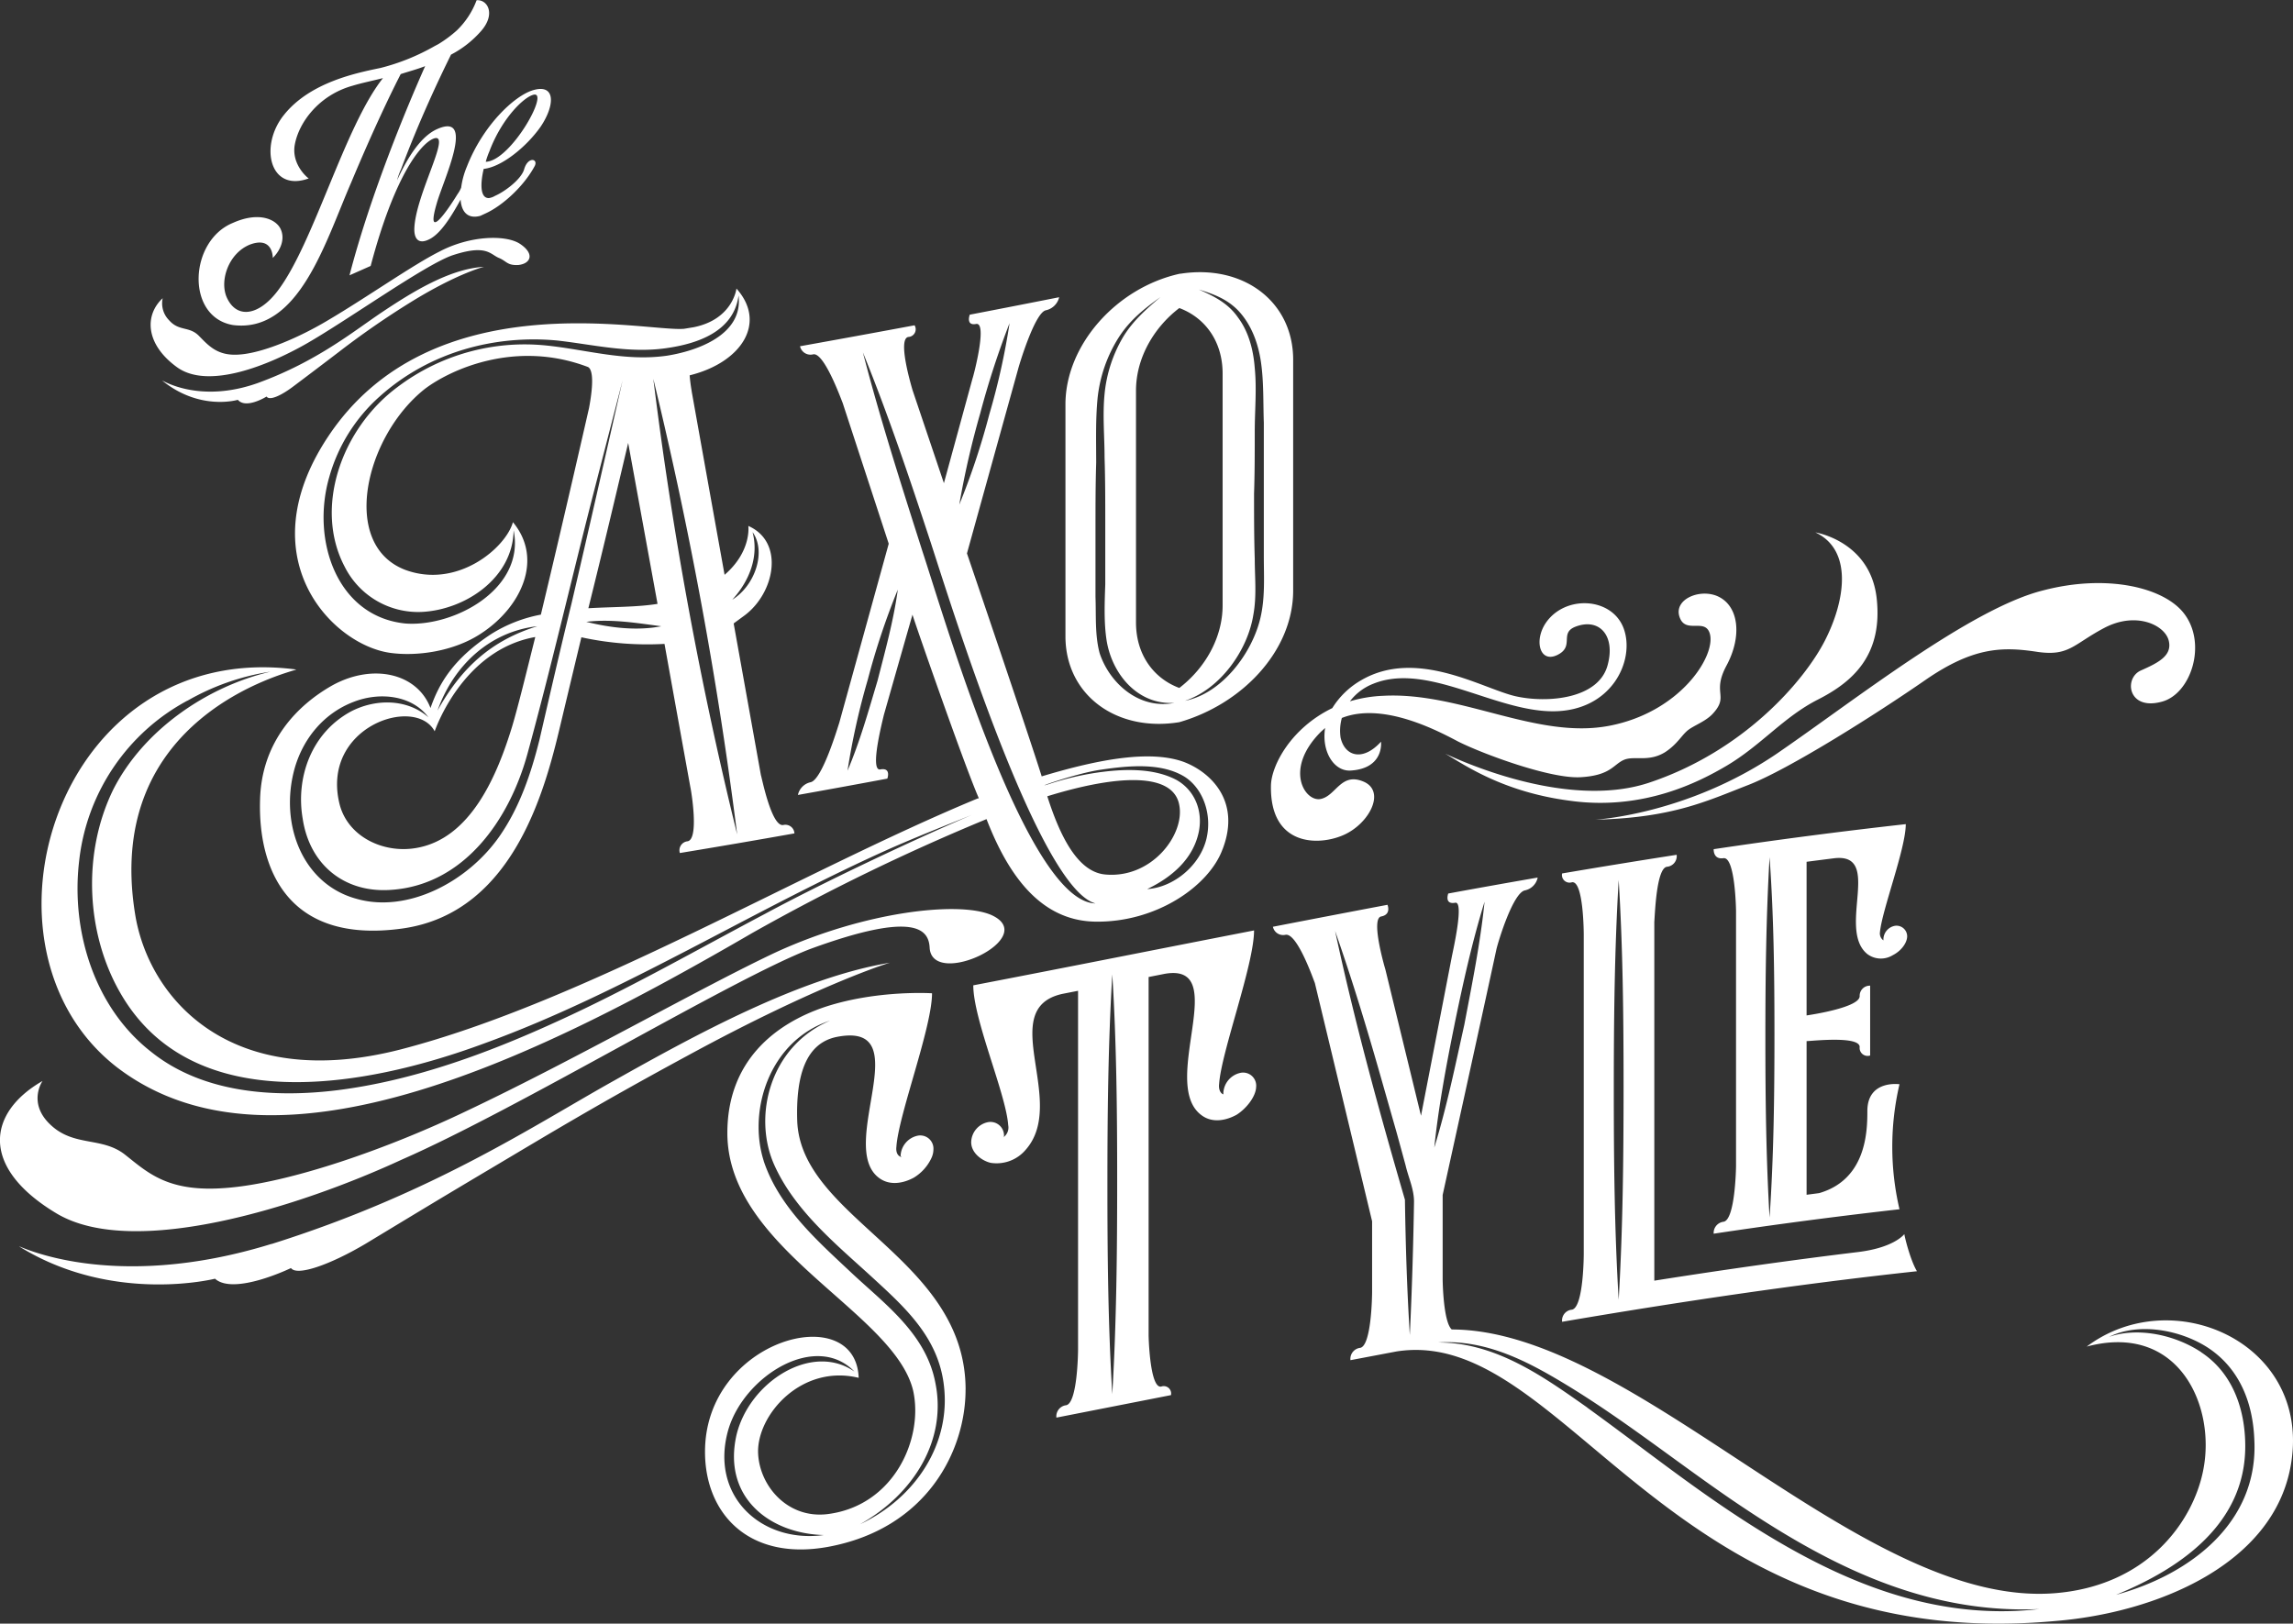 <svg xmlns="http://www.w3.org/2000/svg" viewBox="0 0 656.53 464.98"><rect x="0" y="0" width="656.53" height="464.98" fill="#333333" stroke="none"/><g id="Layer_2" data-name="Layer 2"><g id="Layer_1-2" data-name="Layer 1"><path d="M227.46,315.14q-16.41,2.92-32.8,5.62a2.59,2.59,0,0,1,2.2-3.36c3.4-.56,1-14.76.8-15.53q-3.71-20.49-7.4-41a88.91,88.91,0,0,1-23.8-1.89q-2.81,11.72-5.6,23.42c-4.2,17.73-12.8,55.48-45.8,60s-41.2-17.52-40.6-36.87c.4-16.43,10.4-27,20.8-32.84,11.6-6.32,24.2-3.39,28,6.55,2.4-6.9,6.4-14,17.4-21.2a40.8,40.8,0,0,1,14.2-5.55c6.6-27.53,13.8-59.21,13.8-59.21,1.8-9.67.4-11.46-.4-11.74-20.8-7.86-39.4.85-46.6,6.29-17.2,13.59-24.4,44.71-5.6,51.85,15,5.5,28.8-6.4,30.8-13.67,8.8,10.57,2.4,24.3-9,31.8-7.8,5.23-18.6,6.74-26.4,5.59-16.6-2.53-40.4-27.31-17.6-61.77,29.6-44.8,91.2-30,102-31l2.8-.46c11.2-2.27,12.2-11.07,12.2-11.06,8.8,9.86,1.4,21.19-13.4,24.85.2,2.57.6,4.51.6,4.7q4.69,26.24,9.4,52.43c7.8-6.74,6.8-14,6.8-14,10.4,4.59,7.6,19.08-1,25.57l-3.2,2.35,7.8,43.45c.2.37,3,14.88,6.4,14.28A2.59,2.59,0,0,1,227.46,315.14Zm-58-95.6c-6.2,24.33-11.8,48.55-18.4,72.67-5.2,19.1-18.2,37.56-38.8,39.08-13.4,1.1-23.6-7-25.6-20.41-2-11.63,2.4-24.58,14-30.75,7.4-3.75,16.2-3.34,22,1.76-4.6-6.24-13.8-7.39-21.4-4.42-8.6,3.28-14.6,10.61-17,19.42-4.2,15.75,2.4,32.66,17.6,36.92,14.6,4.32,32-4.66,41.2-17.91,5.8-8.38,9-18,11.4-27.57,3-13,6-26.06,9.2-39.13,5-21.34,9.8-42.66,14.6-63.81Q173.85,202.48,169.46,219.54Zm-48.6,32.17a23.53,23.53,0,0,1-22.2-13c-8.8-16.76-1-39.42,15.2-51.43a60.36,60.36,0,0,1,42.6-11.86c11.4,1.17,22.6,4.65,34.6,2.9,8.6-1.38,21.8-6,20.4-17.21-1.4,10.45-12,13.86-20.8,15.08-10.6,1.52-21-1.08-31.2-2.21-17.6-1.63-36.4,3.13-50.8,16.08a48.32,48.32,0,0,0-14.4,23.08c-5.2,18.06,2.2,39.9,21.8,41.89,14,1.05,34.4-9.95,31-26.7C146.86,242,133.26,251.06,120.86,251.71Zm32.4,7.19c-21,3.72-28.8,27-28.8,27-5.6-10.42-32.8-1.18-27.2,21,2.4,9.17,12.4,13.95,21.6,12.47,16-2.49,23.6-21.17,27.8-34.93C148.46,278.37,150.66,269.26,153.26,258.9Zm.6-3.09c-13.6,1.53-24,11.21-28.6,24.17C132.06,267.75,140.66,259.87,153.86,255.81Zm35.4,0c-6.8-.9-14.2-2.14-21.4-1.26C174.46,256.19,182.06,257.21,189.26,255.84Zm-1-6.43-8.4-46.07c-2.8,11.84-7.2,30.52-11.4,47.35C175.46,250.24,182.26,250.37,188.26,249.41Zm22.8,66a1174.51,1174.51,0,0,0-24-130.41A1121.87,1121.87,0,0,0,211.06,315.41Zm4.4-86.56c1.8,6.69-.6,13.71-5.8,19.4C216.26,244.12,219.46,234.35,215.46,228.85Zm134.6,90.8c-3.8,10.54-19,21.13-36.6,20.79-15.6-.33-24.8-13.35-31-29.36a612.31,612.31,0,0,0-67,32.57c-59.2,34.39-136.2,73.58-182,38.48-44.2-34.29-17.2-122.92,51.4-113.89-2.6,1-55.2,13.59-46.2,69.88,3.8,24.29,27.4,51.49,76.2,38.88,52.4-13.61,114.2-50.76,165-71.81l.4-.08c-4.2-9.58-18.4-50.48-19-52.58q-4.11,14.37-8.2,28.74c-.2,1-4.2,16.18-1,15.58s2,2.63,2,2.63q-12.81,2.4-25.6,4.68a4.74,4.74,0,0,1,3.6-3.64c3.4-.61,8-16.45,8.2-16.89q7.1-25.69,14.2-51.42l-13.2-40.36c-.2-.36-5.2-14.45-8.4-13.88a3.08,3.08,0,0,1-3.8-2.31q16.4-2.94,32.8-6a2.2,2.2,0,0,1-1.8,3.34c-3.2.6,1,14.41,1.2,15.17l9,26.7q4.1-15,8.2-30c.2-.44,4.4-16.25,1-15.59-3,.57-1.8-2.66-1.8-2.66q12.79-2.46,25.6-5a5,5,0,0,1-3.8,3.74c-3.2.62-7.8,16.12-8,17q-7.31,26.32-14.6,52.62s18,52.93,21.4,63.86c17-5.12,31.2-7.52,40.6-4.17C346.26,297.4,355.46,305.6,350.06,319.65Zm-296.4-42.5a59.45,59.45,0,0,0-31,45.93c-2.4,20.44,4.6,42.18,20.6,54.63,14.6,11.72,34.8,13.29,53.4,11,21.4-2.71,42.6-10.39,63-19.75,20-9.09,39.6-20.29,59.4-30.76,16.4-8.84,41.4-20.69,59.2-28.33-5.6,2.28-13.8,5.45-22.6,9.29-39.6,17.59-77,41.63-116.8,56.08-34.6,12.85-83.8,21.54-104.4-14.36-9.8-17-11-40-2-58.33,8.6-16.89,26.6-29.36,45-33.7A68.54,68.54,0,0,0,53.66,277.15Zm194.8-6a204.32,204.32,0,0,0-5.8,26.07c3.6-8.46,6-17.1,8.6-25.79,2.2-8.6,4.6-17.25,5.8-26.08A207.56,207.56,0,0,0,248.46,271.12Zm15.6-36.92c6.2,18.65,29.8,100.51,49.6,101-16.2-4.4-41-84.41-47.2-103.45-6-18.26-12.2-36.7-19.4-54.37C252.06,196.66,258.06,215.34,264.06,234.2Zm16.6-39.37a246.52,246.52,0,0,0-6,26.16,207.3,207.3,0,0,0,8.6-25.86,197.72,197.72,0,0,0,5.8-26.12A242.82,242.82,0,0,0,280.66,194.83Zm-2.4,115.06a.92.92,0,0,1,.4-.27A.92.92,0,0,0,278.26,309.89Zm67.2,6.66c1.6-6.91-1-14.2-6.2-17.58-6.6-4.1-15.8-3.29-24-2.08-7.4,1.06-20.2,5.76-15,4.14a83.13,83.13,0,0,1,13.6-3.26c7.8-1.14,16.4-1.43,23,2.07,5,2.82,7.6,8.51,6.4,14.75-1.6,7.91-7.8,13.13-14.8,16.5C336.06,330.6,343.66,324.31,345.46,316.55Zm-7.8-9.46c-1.6-9.29-17-9-37.8-2.58,3.6,11.29,8.6,21.52,16.4,22.38C329.66,328.26,339.26,315.57,337.66,307.09Zm32.6-127.57v66.4c-.2,17.23-14.8,32.26-32.6,37.37-18,2.94-32.6-7.8-32.6-24.6v-66.4c0-17,14.6-33.46,32.8-37.44l.2,0C355.86,152.11,370.26,162.72,370.26,179.52Zm-49.8-6.65a40.33,40.33,0,0,0-6.2,17.62c-.6,6.12-.4,12.48-.4,18.48-.2,6.43-.2,12.63-.2,18.84v19.6c.2,5.36-.2,11,1.2,16.16,2.8,8.45,11.2,16.2,21.4,14.19-10.4.65-17.8-8.1-19.4-17.78-.8-5.05-.6-10.68-.4-16.12v-17.6c0-6.2,0-12.6-.2-18.76,0-6-.6-12.09,0-18.2a39.56,39.56,0,0,1,5.4-16.47c2.8-4.55,6.6-7.89,10.6-11.28C327.66,164.85,323.66,168,320.46,172.87Zm29.6,10.58c0-9.2-5-16-12.4-18.76-7.4,5.65-12.4,14.44-12.4,23.64v66.4c0,9.19,5,16,12.4,18.76,7.4-5.66,12.4-14.44,12.4-23.64Zm4.4-16.06c3,4,4.4,9.14,4.8,14.47.6,6.08,0,12.2,0,18.2s0,11.8-.2,17.83c0,6.21,0,12.4.2,18.57,0,5.2.6,10.68-.4,16.07-1.6,10.11-9.4,21.24-19.6,24.64,10.6-2.08,19.2-13.56,21.6-23.63,1.4-5.87,1-11.79,1-17.59v-38.4c-.2-5.76,0-11.6-.8-17.24s-2.8-10.86-6.4-14.76c-3.2-3.37-7-4.82-11.4-6.16C347.66,161.32,351.66,163.34,354.46,167.39Zm-78,307.08c0,17.38-11,39.78-39.4,45-22.6,4.1-35.2-9.45-35.2-27.24,0-32.29,43.2-43.72,44-21.17-16.4-4-29.2,10.64-28.8,21.57.4,9.53,8.6,18.91,20,17.44,19-2.46,27.4-21.69,24.4-35.32-5.4-22.66-53.2-40.47-53.2-73.8,0-20.6,13.6-31.31,28-36.13,15-4.91,30.6-3.89,30.6-3.89,0,9.81-9.6,34.82-10.2,43.93-.2,1.63.4,2.72,1.4,2.94,0-.21-.2-.17-.2-.37a6.16,6.16,0,0,1,4.8-5.7,3.78,3.78,0,0,1,4.6,3.93,6,6,0,0,1-.6,2.51,13,13,0,0,1-5,5.55c-2.8,1.53-6.8,2.48-10,.07-12.2-9.14,11.4-44.7-11.8-40.42-9.2,1.67-12,11.16-11.6,24.09C229.27,425.55,276.47,436.75,276.47,474.47Zm-67.8,11c-5.8,19.18,9.2,33.08,27.2,30.61-15.4-.4-29-10.7-25-28.59,3.6-15.2,21.6-26.75,33.8-18.21C233.67,457.9,213.47,470.26,208.67,485.45Zm10-76.52c4.4,13.23,15.4,22.88,25,31.91s21.6,17.57,24.2,31.87c3.2,16.19-6.2,31.6-21.6,40.25,16-7.56,26-23.09,24-39.7-1.6-14.1-11.6-22.79-21-31.45-10.2-9.31-21.8-18.83-27.6-31.81-6.2-13.93-1.2-33.95,16-41.26C220.27,374.49,214.07,394.51,218.67,408.93Zm141-21.32c0,2.8-2.81,6.34-5.6,8.09-2.8,1.55-6.8,2.53-10,.16-12.39-9,8.8-43.93-10.59-40.52l-4.6.91v102.6c0,.8.4,15.32,3.6,14.69a2.12,2.12,0,0,1,2.8,2.45l-32.8,6.44a3.2,3.2,0,0,1,2.8-3.55c3.2-.63,3.4-14.86,3.4-16.06V360.22l-4.4.86c-19.4,4.19,1.6,30.89-10.6,44.67a10.89,10.89,0,0,1-10,3.74c-2.4-.54-5.6-2.73-5.6-5.93a6,6,0,0,1,4.6-5.68,3.89,3.89,0,0,1,4.8,3.87c0,.2,0,.2-.2.44a3.42,3.42,0,0,0,1.4-3.47c-.6-8.88-10-30.27-10-40.07,26.8-5.15,53.6-10.5,80.39-15.72,0,9.79-9.39,34.83-10,43.95-.2,1.64.4,2.72,1.21,3v-.4a6.19,6.19,0,0,1,4.79-5.74A3.75,3.75,0,0,1,359.67,387.61ZM317.07,416c0,20,.2,40,1.4,59.72,1.2-20.43,1.4-41.07,1.4-61.27,0-19.8-.2-39.56-1.4-58.93C317.27,375.73,317.07,395.77,317.07,416Zm123.19-88.18a4.72,4.72,0,0,1-3.6,3.63c-3.4.59-7.6,14.34-8.2,16.85-3.8,17.67-15.4,70.38-15.4,70.39v24c0,1,.2,12.36,2.6,14.52,52.6.07,116.8,79.46,172.2,75.56,27-1.93,40.2-20.7,43-35.44,3.6-18.43-7.2-42.23-33.4-35.22,24.6-18.48,63.8-1.1,58.6,33-4.4,29.48-39,43.29-67.6,45.59-111,10.11-140.2-84.78-188.6-77.2l-13.2,2.5a3.18,3.18,0,0,1,2.8-3.53c3.2-.61,3.4-14.85,3.4-16.05v-20.2q-8.19-34.14-16.4-68.27c-.2-.36-5-14.43-8.4-13.77a3,3,0,0,1-3.6-2.3q16.41-3.19,32.8-6.29s1.2,2.78-1.8,3.34.8,13.85,1.2,15.18L406.86,396s6.6-34,8.8-45.42c.4-2.07,3.6-16.05,1-15.58-3.2.58-2-2.63-2-2.64Q427.47,330,440.26,327.79Zm-38,92.27c.2,13.16.6,25.89,1.4,38.73.6-12.71,1-25.58,1.2-38.22,0-3.6-1.6-6.9-2.4-10.35q-1.29-4.75-2.6-9.51-2.3-8.07-4.6-16.14c-4-14.05-8.2-27.85-13-41.53C387.86,369.17,394.86,394.64,402.26,420.06Zm14.2-50.23c-2.4,11.84-4.6,23.65-5.8,35.27,3.6-11.67,6-23.5,8.6-35.18,2.2-11.59,4.6-23.43,5.8-35.24C421.46,346.32,418.86,358.2,416.46,369.83Zm38,109.73c14.4,10.39,28.2,21.41,43.2,31.24,24.8,16.24,53.4,30.2,86.2,26.45-34.4,1.5-63-14.2-88.6-31.7-15.6-10.72-30.4-22.56-46.6-32.41-10.8-6.56-23-13.2-37-12.23C428.26,460.86,442.06,470.84,454.46,479.56Zm175.8-15.84c9,5.94,12.6,16.31,12.6,26.91,0,22-18.2,34.85-37,42.54,21.4-5.84,40.8-20.8,39.6-44.38-.4-10.59-4.2-20.37-13.2-26.33-7.6-5-19.6-7.5-28.4-3.17C612.46,456.38,623.06,458.93,630.26,463.72Zm-85-33.82c0,.4,1.6,7.22,3.6,10.6-33.87,3.66-67.73,8.7-101.6,14.48a3.11,3.11,0,0,1,2.8-3.47c3.4-.58,3.4-16,3.4-16v-91.4s0-15.6-3.4-15a2.18,2.18,0,0,1-2.8-2.53q16.41-2.79,32.8-5.34a3.06,3.06,0,0,1-2.8,3.43c-3,.47-3.4,13.34-3.6,15.77V443.23c19.4-3.06,38.8-5.83,58.2-8.18C541.86,433.85,544.86,430.35,545.26,429.9Zm-83.2-41c0,20,.2,40,1.4,59.77,1.2-20.39,1.4-41,1.4-61.22,0-19.8-.2-39.57-1.4-59C462.26,348.67,462.06,368.7,462.06,388.9Zm35,21.59v-73.2s-.2-15.57-3.6-15.08c-3,.45-2.8-2.58-2.8-2.58q27.49-4.1,55-7.17c0,7-6.8,24.56-7.4,31a2.43,2.43,0,0,0,1,2.29v-.4a4,4,0,0,1,3.4-3.79,3.06,3.06,0,0,1,3.4,3c0,1.8-1.6,4.18-4.2,5.47a6.47,6.47,0,0,1-7.2-.36c-8.8-7.14,4.6-29.18-9.6-27.43-2.6.33-5.2.66-7.8,1v44c1.8-.26,15.2-2.34,15.2-5.52a2.89,2.89,0,0,1,3-3v20a2.29,2.29,0,0,1-3-2.44c0-3.22-13.4-1.74-15.2-1.68v44l3.6-.47c13.6-3.93,13.8-17.9,13.8-23.51,0-9,9.2-7.68,9.2-7.67a78.61,78.61,0,0,0,0,35.8q-26.6,3-53.2,7a3.22,3.22,0,0,1,2.8-3.42C496.86,425.91,497.06,410.49,497.06,410.49Zm8.4-36.79c0,17.19.2,34.37,1.2,51.43,1.2-17.57,1.4-35.2,1.4-52.6,0-17-.2-34-1.4-50.6C505.66,339.27,505.46,356.5,505.46,373.7ZM148.89,146.31c4.35,2.91,3,5.67-.46,6.05-3.29.18-3.33-1.14-5.74-2.09-2.42-1.1-3.58-3.86-13.2-.67-8,2.81-30.16,18.7-42,25.43-10.37,5.88-28,13.26-37,6.46-8.85-6.52-9.15-14.76-3.91-19.62a6.86,6.86,0,0,0,1.81,6.29c2.86,3.28,5.76,1.66,8.55,4.48s5.33,5.84,11.54,5.37c6.8-.44,17.22-4.89,25.48-9.85,11-6.49,24.23-15.81,31.8-19.61C134.8,143.77,145,143.72,148.89,146.31Zm-10.33,6.58s-7.71,1.88-21.2,10.27a243.06,243.06,0,0,0-20.43,14.17q-6.41,4.89-12.81,9.7c-3.63,2.77-7,4.27-7.79,3,0,0-5.89,3.69-8.23.94,0,0-10.87,3.28-21.69-5.54.31.07,10.79,6.65,27.41.73,17-6.19,27.46-14.88,35.66-20.35S128.69,153.41,138.56,152.89Zm-.08-28c-1,4.27-1,8.41,1.53,8.3a4.65,4.65,0,0,0,1.72-.63c2.83-1.23,7.58-4.78,8.36-7.67,1.11-3.71,4.09-2.94,3-.86-3.07,5.75-9.18,11.32-14,13.53l-1.55.72c-3.62,1-5.44-1.17-5.66-4.66-2.84,5.21-5.67,9.51-8.58,11.17-3.47,1.95-4.8.08-4.66-3.06.48-10,11.2-28.08,5.27-25.47-3.81,1.75-11.13,11.2-17.78,36.37l-6.06,2.69c6-23.2,16.58-48.51,21.66-59.91-2.27.89-4.73,1.54-7,2.28-2.57,5-7.64,15.41-14.19,31.07-7.39,17-14.95,43.17-33.82,40.8-13.61-2.28-12.62-24.06-.1-29.23,7.57-3.41,12.41-1,13.7,1.67s.26,5.85-2.22,8.34c0,0,.14-6.23-6.4-3.88-6.36,2.44-9.16,10.85-6.5,15.75,2.91,5.58,9,4.54,14.29-2.43,10.29-13.45,19.14-47.06,30.16-60.94-3.19.81-6.1,1.39-8.69,2.18-9.65,2.68-15.38,10.5-16.55,16.84-1.09,5.87,4,9.85,4,9.7-11.22,4.11-14.23-9.29-7.15-18.13,7.57-9.55,21.28-12.15,27.69-13.5a61.51,61.51,0,0,0,15.46-6.24l1.11-.59a35.45,35.45,0,0,0,5.29-3.93,23.37,23.37,0,0,0,5.65-8.63c3.13-.27,5.56,3.93,1.3,8.8a29.52,29.52,0,0,1-8.63,6.78c-3.36,6.82-9,18.66-14.27,32.73a19.72,19.72,0,0,0-1.17,3.26c4.2-9.21,8.12-13.2,11.51-14.69,11.16-4.92,1.6,14.94-.16,21.32-3.5,12,4,.57,5.93-2.63a9,9,0,0,0,1.07-1.91,23.51,23.51,0,0,1,1.66-6.07c4.59-11.73,13.45-20.11,18.79-21.79,6.63-2.05,6.5,4.19,2.29,10.43C150.8,118.44,143.68,124.3,138.48,124.84Zm1.77-5.37a22.37,22.37,0,0,0-1.17,3.28c7.2-.2,18.52-20.59,13.6-19.18C149.93,104.36,143.85,110.21,140.25,119.47ZM14.62,398.73c6.7,6.2,14.63,3.25,21.18,8.42S48.1,418,64.67,416.68c18.08-1.33,46.59-11.29,69.35-22.25,30.7-14.54,67.75-35.73,88.49-45.41,25.29-11.52,51.75-14.47,61.14-10.59,14.75,6.4-16.7,21.35-17.47,9.5-.25-5.17-3.95-10.73-34,.24-21.72,8.2-83.79,45.79-117,60.33-28.91,13.39-76.82,28.74-99,15.47-21.93-13.13-19.89-28.8-4-37.93C12.2,386,7.69,392.41,14.62,398.73Zm63.13,34C124,418.19,153.08,398.62,176,385.84c22.75-12.79,52.9-29.38,78.87-33.68,0-.06-20.32,6.14-57.76,26.5-25.91,14-40.46,22.88-56.63,32.48s-25.69,15.41-35.82,21.53c-10.14,6-19.62,9.34-21.35,6.95,0,0-16.33,7.92-21.75,3.05,0,0-29.25,7.4-56.07-9.24C4.79,432.82,31.5,447,77.75,432.7ZM395.41,288.88s1,7.64-8.66,8.26c-4.81.32-8.42-5.48-7.34-12.19l-1.2,1.08c-10.7,10.72-4.57,20.12-.12,19.26s5.77-7.72,12.27-5,1.8,11.93-5.53,15.25-21.29,3.26-20.93-14.13c.12-5.67,5.65-16.38,17.56-22.15a23.44,23.44,0,0,1,8.3-8c16-9.3,34.88,2.53,44.26,4.62,9,2,23.93.82,26.34-9.19,2.16-8.29-2.53-13.42-9.39-10.7-4.57,1.86,0,5.65-5.17,8.1-4.93,2.29-6.61-4.15-3.24-9.18,5.53-8.19,19.12-7.45,22.37,1.65s-3.49,23.62-20.33,23.61-36.08-14.14-51.47-7.86a15.5,15.5,0,0,0-6.62,5,38.85,38.85,0,0,1,9.62-1.58c22.13-1.16,43.9,12.61,64.71,8.58,20.2-3.91,30.43-19.9,28.74-26.28-1.32-4.86-7.21.36-8.78-5.16-1.32-4.73,5.53-7.72,10.59-5.81,6.49,2.53,7.57,11.52,2.88,20.14-4.21,7.95,1,8.51-4,13.81-1.92,2-5.05,3.16-6.73,4.39-1.93,1.37-3.13,4.08-6.74,6.45-4.81,3-8.9.93-11.9,2.26s-3.73,4.45-12.39,4.94-28-6.69-35-10.21c-5.77-3.05-21.53-11.43-33.31-6.76a13.61,13.61,0,0,0-.37,5.6C385,293,390.12,294.69,395.41,288.88Zm53.88,16.88c-19-2.53-29.83-10.14-35.48-13.44,3.37,1.53,34.28,16.1,58.09,8.39,27.3-9,44.74-29.26,50.64-40.85s7.93-25.91-2.77-30.92c0,0,15.75,2.47,17.56,18.88s-7,24-16.84,29-16.24,13.11-26.22,19C486.58,300.34,470.46,308.77,449.29,305.76Zm169.46-28.28c-9.5,2.47-10.7-6.81-5.77-9s9.14-4.25,7.94-8.66-9.39-8.28-18.41-3.53-10.1,8.33-19.72,6.78c-9.62-1.4-17.92-1.28-31.63,8.22s-38.73,25.38-50.63,30-21.77,9.41-43.78,9.92c0,0,26.22-1.42,51.95-18.88,22.13-15.17,55.45-41.57,76.26-46.77,18.28-4.79,34.51-.88,40.29,6.5C632.1,260.77,627.29,275.45,618.75,277.48Z" transform="translate(0 -76.47)" style="fill:#ffffff"/></g></g></svg>